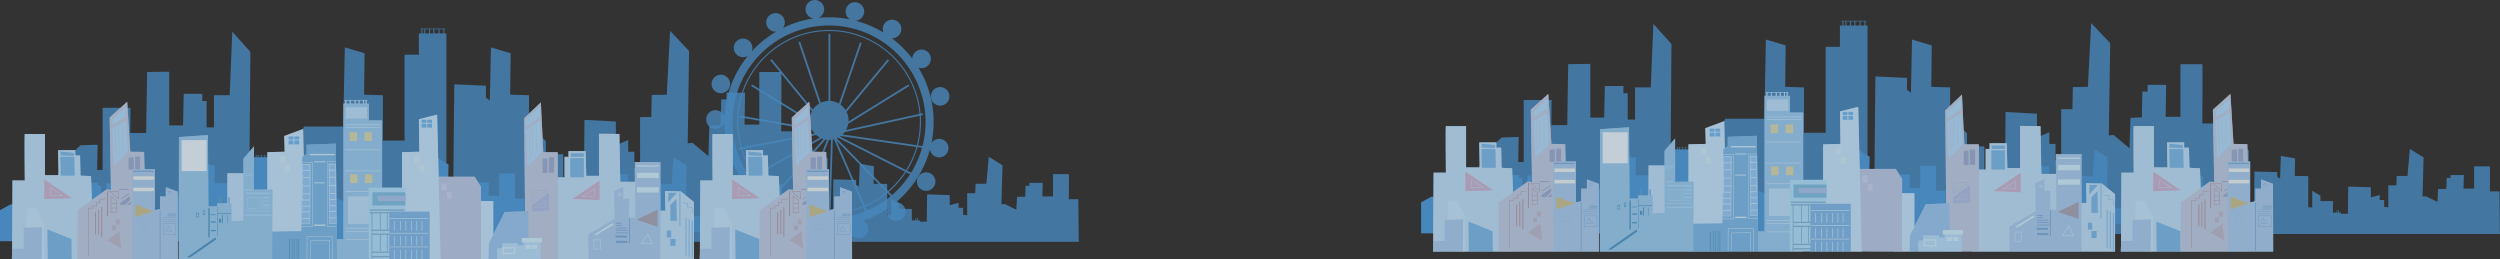 <svg xmlns="http://www.w3.org/2000/svg" viewBox="0 0 1917.518 198.98"><rect x="0" y="0" width="1917.518" height="198.98" fill="#333333" stroke="none"/><defs><style>.cls-1,.cls-3{opacity:0.8;}.cls-2,.cls-3{fill:#4d9cde;}.cls-4{fill:#c3e5ff;}.cls-5{opacity:0.6;}.cls-6{fill:#b6dbf8;}.cls-7{fill:#c995b7;}.cls-8{fill:#96bde9;}.cls-9{fill:#b8bbd6;}.cls-10{fill:#a1d6ff;}.cls-11{fill:#9ea5d8;}.cls-12{fill:#8288b8;}.cls-13{fill:#b1b5dc;}.cls-14{fill:#c9c6e5;}.cls-15{fill:#7cb9ea;}.cls-16{fill:#b2dafb;}.cls-17{fill:#dfcf7d;}.cls-18{fill:#3d9ae6;}.cls-19{fill:#d5ecfa;}.cls-20{fill:#a0dcff;}.cls-21{fill:#51a5d6;}.cls-22{fill:#97ade6;}.cls-23{fill:#5996c6;}.cls-24{fill:#549bdd;}.cls-25{fill:#aad7fa;}.cls-26{fill:#7eb3eb;}.cls-27{fill:#d6f3ff;}.cls-28{fill:#917d90;}.cls-29{fill:#5086c5;}.cls-30{fill:#71b5f4;}.cls-31{fill:#1275b5;}.cls-32{fill:#b6d7fa;}.cls-33{fill:#7cbaeb;}.cls-34{fill:#fff;}.cls-35{fill:#0066a7;}.cls-36{fill:#98d4fa;}.cls-37{fill:#a36464;}.cls-38{fill:#b2a0b2;}.cls-39{fill:#558bcb;}.cls-40{fill:#fffbee;}.cls-41{fill:#83abdb;}.cls-42{fill:#cbab55;}.cls-43{fill:#aedafe;}.cls-44{fill:#d3f1fe;}.cls-45{fill:#d5f2fe;}</style></defs><title>資產 9</title><g id="圖層_2" data-name="圖層 2"><g id="圖層_1-2" data-name="圖層 1"><g class="cls-1"><g class="cls-1"><circle class="cls-2" cx="721.111" cy="73.906" r="7.125"/><circle class="cls-2" cx="552.903" cy="64.405" r="7.125"/><circle class="cls-2" cx="710.374" cy="139.291" r="7.125" transform="translate(412.508 799.071) rotate(-76.797)"/><path class="cls-2" d="M721.991,106.683a7.126,7.126,0,0,0-7.506,2.91A80.478,80.478,0,0,0,704.449,51.831,7.126,7.126,0,1,0,699.74,44.94,80.69,80.69,0,0,0,684.045,29.334c.061.002.122.005.183.005a7.12,7.12,0,1,0-6.558-4.336A79.767,79.767,0,0,0,656.323,15.9a7.12,7.12,0,1,0-4.292-1.006,80.591,80.591,0,0,0-16.156-1.628q-4.081,0-8.061.402a7.126,7.126,0,1,0-3.946.493,79.648,79.648,0,0,0-23.361,7.308,7.125,7.125,0,1,0-5.693,2.84c.153,0,.304-.006.454-.016a80.588,80.588,0,0,0-18.765,15.242,7.13,7.13,0,1,0-2.812,3.269,79.858,79.858,0,0,0-17.965,47.227,7.129,7.129,0,1,0-.079,3.487,80.231,80.231,0,0,0,3.319,22.865,7.125,7.125,0,1,0,3.537,9.599,80.204,80.204,0,0,0,10.435,17.266,7.131,7.131,0,1,0,7.037,7.785,80.518,80.518,0,0,0,15.859,11.995,7.126,7.126,0,1,0,8.305,4.166,79.643,79.643,0,0,0,18.956,5.509,7.125,7.125,0,1,0,9.127.931c1.211.054,2.428.086,3.652.086a80.532,80.532,0,0,0,16.85-1.778,7.125,7.125,0,1,0,9.315-2.59q2.096-.723,4.137-1.558l.127.291,1.281-.558-.118-.27a80.048,80.048,0,0,0,13.252-7.23c-.075.219-.14.444-.194.674a7.131,7.131,0,1,0,7.357-5.484l.847-.822-.287-.295a80.24,80.24,0,0,0,24.859-39.538,7.125,7.125,0,1,0,8.69-7.879ZM561.859,93.494a74.016,74.016,0,1,1,145.701,18.501l-3.472-.501a70.93,70.93,0,0,0,2.31-17.999q0-2.474-.171-4.92l1.708-.374-.299-1.365-1.521.333a70.524,70.524,0,0,0-140.764,6.326,70.829,70.829,0,0,0,2.745,19.583l-1.886.355.258,1.373,2.028-.381a70.181,70.181,0,0,0,17.51,28.938,71.578,71.578,0,0,0,7.289,6.361l-2.325,2.609A73.892,73.892,0,0,1,561.859,93.494Zm143.701,0a69.546,69.546,0,0,1-2.328,17.876l-57.008-8.228a15.025,15.025,0,0,0,1.572-1.759L705.396,88.756C705.501,90.322,705.56,91.901,705.56,93.494Zm-56.664,6.218a14.841,14.841,0,0,0,1.716-4.789l46.826-28.939-.734-1.188L650.816,93.154c.014-.267.022-.536.022-.807A14.885,14.885,0,0,0,649.335,85.81l32.619-39.475-1.077-.89-32.268,39.05a15.023,15.023,0,0,0-3.94-4.243l16.253-47.271-1.321-.454-16.137,46.935a14.856,14.856,0,0,0-6.597-2.028V25.986H635.47V77.409a14.874,14.874,0,0,0-5.891,1.386L613.731,31.918,612.408,32.365l15.918,47.089a15.023,15.023,0,0,0-4.847,4.556L591.876,45.337l-1.082.884L622.714,85.281a14.866,14.866,0,0,0-1.757,6.405L576.81,64.747l-.728,1.193,44.894,27.396a14.867,14.867,0,0,0,1.127,4.802l-54.679-9.589-.241,1.376,55.686,9.766a14.997,14.997,0,0,0,1.966,2.721l-55.888,10.506A69.686,69.686,0,1,1,705.286,87.35Zm-13.007,7.584c.499,0,.992-.026,1.478-.073l-1.731,55.954a69.445,69.445,0,0,1-20.26-3.075l20.402-52.808C635.815,107.293,635.852,107.296,635.889,107.296Zm-9.832-3.694a14.969,14.969,0,0,0,2.75,1.911l-48.945,27.828.69,1.214,49.81-28.32q.629.25,1.284.445L593.881,149.066a69.944,69.944,0,0,1-24.53-34.804Zm7.133,3.446c.37.067.743.125,1.121.164l-20.267,52.46a69.533,69.533,0,0,1-19.036-9.771Zm-19.461,53.439-1.253,3.244a73.787,73.787,0,0,1-20.383-10.559l2.327-2.612A69.772,69.772,0,0,0,613.729,160.487Zm1.335.422a70.734,70.734,0,0,0,20.546,3.105l-.108,3.491a73.969,73.969,0,0,1-21.695-3.342Zm23.707-53.894c.284-.056.566-.117.844-.188L661.957,158.11a69.271,69.271,0,0,1-24.923,5.054Zm2.783.766,38.436,39.614a69.791,69.791,0,0,1-16.743,10.178Zm.28-1.718c.324-.141.642-.294.954-.456l51.364,26.048a70.243,70.243,0,0,1-13.089,14.84Zm2.38-1.3q.299-.201.588-.416l58.057,8.379a69.354,69.354,0,0,1-7.947,17.746Zm59.504,8.088,3.474.501a73.61,73.61,0,0,1-8.378,19.1l-3.111-1.578A69.654,69.654,0,0,0,703.718,112.852Zm-66.818,54.645.108-3.494a70.372,70.372,0,0,0,25.299-5.091l1.388,3.186A73.756,73.756,0,0,1,636.9,167.497Zm26.697-9.121a70.065,70.065,0,0,0,17.006-10.349l2.436,2.511a74.007,74.007,0,0,1-18.054,11.024Zm23.971-3.171c-.147-.002-.292.001-.438.007.082-.068.162-.138.244-.206Zm-3.459-5.572-2.434-2.509q2.094-1.794,4.068-3.763a71.185,71.185,0,0,0,9.201-11.305l3.122,1.583A74.405,74.405,0,0,1,684.109,149.634Z"/></g><path class="cls-3" d="M50.774,121.745V177.969h118.99l.001-.169.201.002v.168h65.316v-.041l26.284-.148-.004.189h42.705V177.754h6.023v.215h38.325v-.004h2.555l.182.004 0-.004h2.281l.182.001v-.001h18.433v.001l.182-.001h1.186l-0.0.004h236.156l-.001-.213.183-.002-.207-4.972-.341-72.067h-10.22s.365-45.494,0-45.494H582.399v40.344h-11.315l.365-24.464H557.214v5.15h-4.015l-.365,19.743-8.76.429-.731,23.328-12.227-10.238-3.65.429,1.095-70.816L513.961,23.676l-2.555,48.927-11.498.215-.353,16.953h-8.589V129.685l-4.38-.858V116.38h-4.745V107.367l-9.451,4.116-.039-18.279-24.09-1.288-.365,49.357h-7.3v-2.146h-2.19V134.406h-.73v4.721h-1.095v-3.863h-.73v3.863h-3.833V118.312H418.696v-10.086l-8.76-8.584V129.685l-4.198-.058V73.032l-14.418-.429.365-31.76-15.148-4.506-.843,40.869-2.99-2.461V65.732L348.433,64.659l-.904,93.567h-5.118V25.607H340.768v-3.219h.73V21.959H322.518v.429h.73v3.219H321.24V41.916h-10.95v65.88H293.683V73.032l-14.418-.429.365-31.76-15.148-4.506-1.252,60.73H233.275l-5.293,9.871V120.887h-10.22v32.737l-9.49-22.008-16.964-.739.722-91.107L178.16,24.32l-2.008,48.713H164.107V97.711h-5.658V77.539h-3.285V71.959H140.93l-.547,24.249h-10.585v-41.202l-16.973.215-.73,46.781H99.921l.129-19.313H78.697v47.64H74.499l.365-19.313-13.14.429ZM325.438,22.388v3.219h-1.46v-3.219Zm3.65,0v3.219h-2.92v-3.219Zm3.285,0v3.219h-2.555v-3.219Zm4.015,0v3.219h-3.285v-3.219Zm3.65,3.219h-2.92v-3.219h2.92Z"/><path class="cls-2" d="M0,161.217v23.77H85.685l.001-.072.145.001v.071h47.034v-.017l18.927-.063-.003.08h30.752v-.091h4.337v.091h27.598v-.002h1.84l.131.002 0-.002h1.643l.131.001v-.001H231.493v0l.131-0h.854l-0.0.002h170.055l-.001-.09.132-.001-.149-2.102-.245-30.468h-7.359s.263-19.233,0-19.233H382.821v17.056h-8.148l.263-10.343H364.685V141.983h-2.891l-.263,8.347-6.308.181-.526,9.862-8.804-4.328-2.628.181.789-29.939L333.539,119.756l-1.84,20.685-8.279.091-.254,7.167h-6.185V164.573l-3.154-.363v-5.262h-3.417V155.138l-6.805,1.74-.028-7.728-17.347-.544-.263,20.866H280.709v-.907h-1.577v-1.996h-.526v1.996h-.789v-1.633h-.526v1.633h-2.76v-8.8H264.939v-4.264l-6.308-3.629V164.573l-3.023-.025V140.622l-10.382-.181.263-13.427-10.908-1.905-.607,17.278-2.153-1.04v-3.81l-17.479-.454-.651,39.557h-3.686V120.572h-1.183v-1.361h.526v-.181H195.681v.181h.526v1.361h-1.446v6.895h-7.885v27.852h-11.959V140.622l-10.382-.181.263-13.427-10.908-1.905-.902,25.675H131.418l-3.811,4.173v5.897h-7.359v13.84l-6.834-9.304-12.216-.312.52-38.517-9.988-6.532-1.446,20.594H81.611v10.433h-4.074v-8.528H75.171v-2.359H64.921l-.394,10.252H56.904v-17.419l-12.222.091-.526,19.778H35.39l.093-8.165H20.107v20.141H17.084l.263-8.165-9.462.181Zm197.784-42.005v1.361h-1.051v-1.361Zm2.628,0v1.361h-2.103v-1.361Zm2.366,0v1.361H200.938v-1.361Zm2.891,0v1.361h-2.366v-1.361Zm2.628,1.361h-2.103v-1.361h2.103Z"/><path class="cls-3" d="M424.853,161.695v23.77h85.685l.001-.072.145.001v.071H557.717v-.017l18.927-.063-.003.08H607.393v-.091h4.337v.091H639.328v-.002h1.84l.131.002 0-.002h1.643l.131.001v-.001h13.273v0l.131-0h.854l-0.0.002h170.055l-.001-.09.132-.001-.149-2.102-.245-30.468h-7.359s.263-19.233,0-19.233H807.674v17.056h-8.148l.263-10.343H789.538v2.177h-2.891l-.263,8.347-6.308.181-.526,9.862-8.804-4.328-2.628.181.789-29.939-10.513-6.532-1.84,20.685-8.279.091-.254,7.167h-6.185V165.052l-3.154-.363v-5.262h-3.417v-3.81l-6.805,1.74-.028-7.728-17.347-.544-.263,20.866H705.562v-.907h-1.577v-1.996h-.526v1.996h-.789v-1.633h-.526v1.633h-2.76v-8.8h-9.594v-4.264l-6.308-3.629V165.052l-3.023-.025V141.101l-10.382-.181.263-13.427-10.908-1.905-.607,17.278-2.153-1.04v-3.81l-17.479-.454-.651,39.557h-3.686V121.051h-1.183V119.69h.526v-.181H620.535V119.69h.526v1.361h-1.446v6.895h-7.885v27.852h-11.959V141.101l-10.382-.181.263-13.427-10.908-1.905-.902,25.675H556.271l-3.811,4.173v5.897h-7.359v13.84l-6.834-9.304-12.216-.312.52-38.517-9.988-6.532-1.446,20.594H506.464v10.433H502.39v-8.528h-2.366v-2.359H489.774l-.394,10.252h-7.622v-17.419l-12.222.091-.526,19.778h-8.766l.093-8.165H444.96v20.141h-3.023l.263-8.165-9.462.181ZM622.638,119.69v1.361h-1.051V119.69Zm2.628,0v1.361h-2.103V119.69Zm2.366,0v1.361h-1.84V119.69Zm2.891,0v1.361h-2.366V119.69Zm2.628,1.361h-2.103V119.69H633.151Z"/><path class="cls-4" d="M510.058,146.494l.336,15.14h-3.869V124.288H486.843l.119,15.14H475.74l-.673-36.673-15.645-.168V134.886h-9.757l-.505-19.01H436.038v4.374h-3.028v15.813h-5.215v-19.346h-11.103L414.842,78.53,402.057,90.643l.665,71.421-15.637.579-8.748,17.252V154.232h-9.421V143.297l-4.879-7.738H336.425L335.271,87.951l-13.963,3.533.336,24.897-13.29.336v27.253H293.047V92.325H282.953V79.54h-1.85V77.016h.673v-.336H264.28v.336h.673v2.523h-1.514v103.963H258.385l-.834-73.35-22.374.841v7.065l-2.251,1.575-.455-20.691-14.467,5.383.351,12.053-13.29.336v28.605l-10.262.171V112.213l-8.075,9.509v11.173H174.447V155.953h-3.533V151.674h-.673V155.953h-1.009v-5.23h-.673v5.23h-2.019v2.377h-6.729l-.336-54.675-22.206,1.426L137.101,198.98h97.571l-0-.003h.757l.168.001v-.001h16.991v.001l.168-.001h2.103l0.0.003.168-.003h2.692V198.98h35.327v-.168h5.551V198.98h39.365l-.004-.148,24.228.116v.032h52.468v-.079l7.924-.054.001.133H532.264V154.905L522.17,146.83ZM280.43,77.016v2.523h-1.346V77.016Zm-2.019,0v2.523h-2.692V77.016Zm-3.365,0v2.523H272.691V77.016Zm-3.028,0v2.523h-3.028V77.016Zm-6.393,0h2.692v2.523h-2.692Z"/><path class="cls-4" d="M127.176,143.634v7.065h-4.374v9.757l-4.037.673v-31.29h-7.918l-.325-13.29-10.598-.168L97.568,78.026,84.11,90.138l1.009,55.514L81.755,145.316l-11.27,8.026-.674-18.288-8.075-.336L61.4,119.241h-3.701v-4.037H44.577l.336,19.178h-10.43V102.755H19.007c-.336,0,0,35.664,0,35.664H9.586l-.314,56.495-.191,3.898.169.001-.001.167H136.428l-.168-51.982Z"/><path class="cls-4" d="M653.386,146.998l-9.084-3.365v7.065h-4.374v9.757l-4.037.673v-31.29h-1.861l-.325-13.29-10.598-.168-2.355-38.355L607.292,90.138l1.009,55.514-3.365-.336-7.008,4.991-.562-15.252-8.075-.336-.336-15.477h-3.701v-4.037H572.133l.336,19.178h-10.43V102.755H546.563c-.336,0,0,35.664,0,35.664h-9.421l-.314,56.495-.191,3.898.169.001-.001.167H653.554Z"/><g class="cls-5"><path class="cls-6" d="M9.25,198.98H72.166l-2.355-63.926-8.075-.336L61.4,119.241h-3.701v-4.037H44.577l.336,19.178h-10.43V102.755H19.007c-.336,0,0,35.664,0,35.664H9.586Z"/><polygon class="cls-2" points="46.596 134.718 57.362 134.718 57.026 120.25 46.259 120.25 46.596 134.718"/><polygon class="cls-2" points="46.596 119.241 56.689 119.577 56.689 117.222 46.259 116.213 46.596 119.241"/><polygon class="cls-7" points="38.841 144.268 38.531 149.858 47.537 149.858 38.841 144.268"/><path class="cls-7" d="M33.979,137.578v15.14l21.196-.673Zm4.559,6.095,10.145,6.522H38.175Z"/><polygon class="cls-2" points="36.615 198.98 55.007 198.98 54.839 183.335 36.334 175.933 36.615 198.98"/><polygon class="cls-4" points="20.521 159.783 20.521 198.475 33.699 198.98 33.643 171.896 27.586 160.12 20.521 159.783"/><polygon class="cls-8" points="9.474 190.793 18.166 190.737 18.166 174.587 32.297 174.251 32.016 198.98 9.082 198.812 9.474 190.793"/><polygon class="cls-6" points="449.665 134.886 459.422 134.886 459.422 102.587 475.067 102.755 475.74 139.428 494.245 139.428 498.618 161.634 510.394 161.634 510.058 146.494 522.17 146.83 532.264 154.905 532.264 198.98 422.58 198.98 422.244 136.064 433.01 136.064 433.01 120.25 436.038 120.25 436.038 115.876 449.16 115.876 449.665 134.886"/><polygon class="cls-2" points="532.264 162.811 530.75 162.811 530.75 159.447 527.385 159.447 527.385 156.069 523.502 155.745 523.53 155.41 527.722 155.759 527.722 159.11 531.086 159.11 531.086 162.475 532.264 162.475 532.264 162.811"/><polygon class="cls-2" points="512.413 155.241 519.142 147.839 512.749 147.839 512.413 155.241"/><polygon class="cls-2" points="514.095 169.372 519.142 169.372 518.806 152.55 514.095 157.26 514.095 169.372"/><polygon class="cls-7" points="439.067 152.55 459.927 153.559 459.927 138.419 439.067 152.55"/><path class="cls-6" d="M445.842,151.058l10.57-6.561-.364,6.196Zm10.196-5.933-8.944,5.551,8.635-.309Z"/><rect class="cls-2" x="437.721" y="117.559" width="10.094" height="2.692"/><rect class="cls-2" x="437.384" y="121.26" width="10.43" height="14.804"/><rect class="cls-2" x="511.404" y="176.774" width="3.365" height="5.383"/><rect class="cls-2" x="514.095" y="183.167" width="4.037" height="5.383"/><rect class="cls-2" x="521.161" y="147.503" width="0.673" height="25.907"/><rect class="cls-2" x="530.581" y="169.372" width="0.673" height="28.935"/><rect class="cls-2" x="528.226" y="168.026" width="0.673" height="28.935"/><rect class="cls-2" x="525.871" y="167.017" width="0.673" height="28.935"/><polygon class="cls-9" points="427.795 198.812 427.795 116.718 416.693 116.718 414.842 78.53 402.057 90.643 403.066 198.98 427.795 198.812"/><polygon class="cls-10" points="403.739 97.035 414.169 89.633 414.169 81.895 403.403 91.988 403.739 97.035"/><polygon class="cls-10" points="403.403 99.727 404.412 127.652 415.515 116.886 414.169 92.661 403.403 99.727"/><path class="cls-11" d="M407.932,154.555l.356-8.907,12.47.356Zm.679-8.561-.317,7.915,11.398-7.599Z"/><polygon class="cls-11" points="408.113 157.26 408.113 162.307 421.235 161.297 420.898 147.839 408.113 157.26"/><polygon class="cls-9" points="405.421 99.727 406.094 99.727 407.104 121.596 406.431 122.269 405.421 99.727"/><polygon class="cls-9" points="407.777 98.381 408.449 98.381 409.122 119.241 408.449 119.577 407.777 98.381"/><path class="cls-9" d="M411.141,97.372s.336-.336.336,0,.336,18.841.336,18.841h-.673Z"/><path class="cls-9" d="M409.205,159.47l8.796-5.864.733,5.497ZM417.739,154.185l-7.354,4.903,7.967-.307Z"/><rect class="cls-12" x="416.188" y="121.596" width="3.701" height="11.103"/><rect class="cls-12" x="420.898" y="120.587" width="4.037" height="11.776"/><rect class="cls-4" x="362.187" y="154.232" width="16.15" height="44.748"/><polygon class="cls-13" points="368.916 198.98 368.916 143.297 364.038 135.559 335.44 135.559 333.757 139.596 333.757 198.812 368.916 198.98"/><rect class="cls-14" x="338.468" y="140.606" width="4.037" height="5.383"/><rect class="cls-14" x="342.673" y="147.166" width="3.701" height="5.047"/><polygon class="cls-15" points="257.719 198.644 257.383 183.503 263.439 183.503 263.439 79.54 282.953 79.54 282.953 92.325 293.047 92.325 293.047 198.98 257.719 198.98 257.719 198.644"/><rect class="cls-16" x="265.121" y="82.231" width="16.486" height="8.748"/><rect class="cls-16" x="265.121" y="95.353" width="26.58" height="0.673"/><rect class="cls-16" x="265.121" y="97.372" width="26.58" height="0.673"/><rect class="cls-16" x="264.785" y="114.531" width="26.58" height="0.673"/><rect class="cls-16" x="264.785" y="130.68" width="26.58" height="0.673"/><rect class="cls-16" x="265.121" y="146.494" width="26.58" height="0.673"/><rect class="cls-16" x="265.121" y="174.755" width="26.58" height="0.673"/><rect class="cls-16" x="265.121" y="177.111" width="26.58" height="0.673"/><rect class="cls-16" x="265.121" y="183.503" width="26.58" height="0.673"/><polygon class="cls-16" points="264.28 76.68 264.28 77.016 264.953 77.016 264.953 79.708 265.626 79.708 265.626 77.016 268.317 77.016 268.317 79.708 268.99 79.708 268.99 77.016 272.018 77.016 272.018 79.708 272.691 79.708 272.691 77.016 275.046 77.016 275.046 79.708 275.719 79.708 275.719 77.016 278.411 77.016 278.411 79.708 279.084 79.708 279.084 77.016 280.43 77.016 280.43 79.708 281.103 79.708 281.103 77.016 281.775 77.016 281.775 76.68 264.28 76.68"/><rect class="cls-17" x="268.486" y="133.708" width="5.72" height="6.729"/><rect class="cls-17" x="279.925" y="133.708" width="5.72" height="6.729"/><rect class="cls-17" x="268.149" y="101.409" width="5.72" height="6.729"/><rect class="cls-17" x="279.589" y="101.409" width="5.72" height="6.729"/><rect class="cls-16" x="266.803" y="150.531" width="23.552" height="21.196"/><polygon class="cls-4" points="335.271 87.951 337.963 198.98 308.355 198.98 308.355 116.718 321.645 116.381 321.309 91.484 335.271 87.951"/><rect class="cls-18" x="323.327" y="91.82" width="3.701" height="2.355"/><rect class="cls-18" x="327.701" y="91.82" width="3.701" height="2.355"/><rect class="cls-18" x="323.327" y="94.848" width="3.701" height="3.028"/><rect class="cls-18" x="327.701" y="94.848" width="3.701" height="3.028"/><rect class="cls-19" x="321.645" y="126.138" width="4.037" height="5.383"/><rect class="cls-19" x="317.944" y="119.409" width="4.037" height="5.383"/><polygon class="cls-4" points="232.471 98.945 234.672 198.98 205.065 198.98 205.065 116.718 218.354 116.381 218.004 104.328 232.471 98.945"/><rect class="cls-18" x="221.368" y="104.664" width="3.701" height="2.355"/><rect class="cls-18" x="225.742" y="104.664" width="3.701" height="2.355"/><rect class="cls-18" x="221.368" y="107.692" width="3.701" height="3.028"/><rect class="cls-18" x="225.742" y="107.692" width="3.701" height="3.028"/><rect class="cls-19" x="218.354" y="126.138" width="4.037" height="5.383"/><rect class="cls-19" x="214.653" y="119.409" width="4.037" height="5.383"/><rect class="cls-20" x="282.785" y="143.97" width="28.262" height="54.842"/><rect class="cls-21" x="285.645" y="147.503" width="25.234" height="10.094"/><rect class="cls-22" x="289.682" y="150.195" width="21.196" height="4.037"/><rect class="cls-23" x="283.626" y="160.625" width="26.58" height="1.009"/><path class="cls-23" d="M310.542,177.111v-1.009h-1.682v-12.449h1.346v-1.009H283.626v1.009h1.346V198.98h.673v-1.682h24.561v-1.009h-24.561v-2.355h24.897v-1.009H285.645V180.139h5.72v12.449h.673V180.139h4.71v12.449h.673V180.139h5.047v12.449h.673V180.139h5.047v12.449h.673V180.139h1.682v-1.009H285.645v-2.019Zm-2.355-13.458v12.449h-5.047v-12.449Zm-5.72,0v12.449h-5.047v-12.449Zm-5.72,0v12.449h-4.71v-12.449Zm-5.383,0v12.449h-5.72v-12.449Z"/><rect class="cls-24" x="298.598" y="162.307" width="30.954" height="36.673"/><rect class="cls-25" x="299.103" y="167.185" width="29.271" height="0.673"/><rect class="cls-25" x="302.131" y="169.54" width="0.673" height="7.402"/><rect class="cls-25" x="306.841" y="169.54" width="0.673" height="7.402"/><rect class="cls-25" x="310.879" y="169.54" width="0.673" height="7.402"/><rect class="cls-25" x="315.252" y="169.54" width="0.673" height="7.402"/><rect class="cls-25" x="319.29" y="169.54" width="0.673" height="7.402"/><rect class="cls-25" x="323.327" y="169.54" width="0.673" height="7.402"/><rect class="cls-25" x="299.103" y="178.625" width="29.271" height="0.673"/><rect class="cls-25" x="302.131" y="180.98" width="0.673" height="7.402"/><rect class="cls-25" x="306.841" y="180.98" width="0.673" height="7.402"/><rect class="cls-25" x="310.879" y="180.98" width="0.673" height="7.402"/><rect class="cls-25" x="315.252" y="180.98" width="0.673" height="7.402"/><rect class="cls-25" x="319.29" y="180.98" width="0.673" height="7.402"/><rect class="cls-25" x="323.327" y="180.98" width="0.673" height="7.402"/><rect class="cls-25" x="299.103" y="189.055" width="29.271" height="0.673"/><rect class="cls-25" x="302.131" y="191.41" width="0.673" height="7.402"/><rect class="cls-25" x="306.841" y="191.41" width="0.673" height="7.402"/><rect class="cls-25" x="310.879" y="191.41" width="0.673" height="7.402"/><rect class="cls-25" x="315.252" y="191.41" width="0.673" height="7.402"/><rect class="cls-25" x="319.29" y="191.41" width="0.673" height="7.402"/><rect class="cls-25" x="323.327" y="191.41" width="0.673" height="7.402"/><polygon class="cls-26" points="374.636 198.98 405.59 198.98 405.253 161.97 387.085 162.643 374.973 186.531 374.636 198.98"/><polygon class="cls-8" points="451.347 198.98 506.525 198.98 506.525 124.288 486.843 124.288 487.179 167.185 482.469 166.176 482.805 152.381 478.095 152.381 478.095 143.297 471.029 146.325 471.366 167.858 451.179 179.634 451.347 198.98"/><path class="cls-27" d="M500.562,187.215l-8.982-.359,5.389-7.905Zm-8.363-.671,7.84.314-3.136-7.213Z"/><polygon class="cls-28" points="488.188 168.531 504.338 173.914 504.338 160.793 488.188 168.531"/><rect class="cls-27" x="488.188" y="126.811" width="17.159" height="1.009"/><rect class="cls-27" x="488.525" y="132.531" width="16.823" height="4.037"/><rect class="cls-27" x="488.525" y="143.634" width="16.823" height="4.037"/><rect class="cls-29" x="482.469" y="167.522" width="0.673" height="19.178"/><rect class="cls-29" x="472.375" y="170.886" width="4.374" height="0.673"/><rect class="cls-29" x="472.375" y="172.569" width="4.71" height="0.673"/><rect class="cls-29" x="472.375" y="174.587" width="8.411" height="0.673"/><rect class="cls-29" x="472.375" y="176.27" width="9.421" height="0.673"/><rect class="cls-29" x="472.375" y="178.288" width="9.421" height="0.673"/><path class="cls-27" d="M475.403,150.195a1.178,1.178,0,1,1,1.178-1.178A1.179,1.179,0,0,1,475.403,150.195Zm0-2.019a.841.841,0,1,0,.841.841A.842.842,0,0,0,475.403,148.176Z"/><path class="cls-27" d="M456.898,180.643c.336-.336,13.795-8.411,13.795-8.411l-1.009-1.009L456.226,179.634Z"/><path class="cls-27" d="M460.768,191.242h-5.383v-7.402h5.383Zm-5.047-.336h4.71v-6.729H455.721Z"/><rect class="cls-29" x="472.039" y="180.643" width="8.748" height="1.682"/><rect class="cls-29" x="472.375" y="184.681" width="8.748" height="1.682"/><polygon class="cls-2" points="206.747 198.977 258.56 198.977 257.551 110.154 235.177 110.995 235.177 118.06 231.812 120.415 231.14 177.276 207.251 177.612 206.747 198.977"/><rect class="cls-27" x="237.532" y="118.06" width="19.178" height="1.009"/><rect class="cls-27" x="240.897" y="123.78" width="8.748" height="0.673"/><rect class="cls-27" x="240.897" y="139.929" width="8.075" height="0.673"/><rect class="cls-27" x="240.897" y="172.229" width="8.748" height="1.009"/><polygon class="cls-27" points="239.719 174.079 231.14 174.079 231.14 173.743 239.383 173.743 239.383 124.62 231.79 124.558 231.793 124.221 239.719 124.286 239.719 174.079"/><polygon class="cls-4" points="231.756 125.911 238.205 125.799 237.869 171.892 231.14 171.948 231.756 125.911"/><rect class="cls-30" x="232.149" y="126.471" width="5.383" height="4.037"/><rect class="cls-30" x="232.149" y="131.182" width="5.383" height="4.71"/><rect class="cls-30" x="232.149" y="136.565" width="5.383" height="5.72"/><rect class="cls-30" x="232.149" y="142.958" width="5.383" height="5.383"/><rect class="cls-30" x="232.149" y="149.014" width="5.383" height="4.037"/><rect class="cls-30" x="231.812" y="153.724" width="5.72" height="4.037"/><rect class="cls-30" x="231.812" y="158.434" width="5.72" height="3.701"/><rect class="cls-30" x="231.476" y="162.808" width="6.056" height="4.374"/><rect class="cls-30" x="231.476" y="167.855" width="6.056" height="3.701"/><polygon class="cls-27" points="250.822 173.743 258.224 173.743 258.224 173.406 251.112 173.406 251.112 124.283 257.663 124.221 257.66 123.885 250.822 123.949 250.822 173.743"/><polygon class="cls-4" points="257.692 125.574 252.128 125.462 252.418 171.556 258.224 171.612 257.692 125.574"/><rect class="cls-30" x="252.709" y="126.135" width="4.644" height="4.037" transform="translate(510.062 256.307) rotate(-180)"/><rect class="cls-30" x="252.709" y="130.845" width="4.644" height="4.71" transform="translate(510.062 266.401) rotate(-180)"/><rect class="cls-30" x="252.709" y="136.228" width="4.644" height="5.72" transform="translate(510.062 278.177) rotate(-180)"/><rect class="cls-30" x="252.709" y="142.621" width="4.644" height="5.383" transform="translate(510.062 290.625) rotate(-180)"/><rect class="cls-30" x="252.709" y="148.677" width="4.644" height="4.037" transform="translate(510.062 301.392) rotate(-180)"/><rect class="cls-30" x="252.709" y="153.387" width="4.935" height="4.037" transform="translate(510.352 310.812) rotate(-180)"/><rect class="cls-30" x="252.709" y="158.098" width="4.935" height="3.701" transform="translate(510.352 319.897) rotate(-180)"/><rect class="cls-30" x="252.709" y="162.472" width="5.225" height="4.374" transform="translate(510.642 329.317) rotate(-180)"/><rect class="cls-30" x="252.709" y="167.518" width="5.225" height="3.701" transform="translate(510.642 338.738) rotate(-180)"/><polygon class="cls-27" points="254.859 198.98 254.526 181.481 235.681 181.481 235.598 198.977 235.261 198.976 235.346 181.145 254.856 181.145 255.196 198.973 254.859 198.98"/><polygon class="cls-27" points="252.588 198.978 252.505 184.513 238.369 184.842 238.037 198.476 237.7 198.468 238.041 184.513 252.84 184.169 252.925 198.976 252.588 198.978"/><rect class="cls-31" x="221.719" y="183.332" width="0.673" height="15.14"/><rect class="cls-31" x="223.738" y="183.332" width="0.673" height="15.14"/><rect class="cls-31" x="225.42" y="183.332" width="0.673" height="15.14"/><rect class="cls-31" x="227.439" y="183.332" width="0.673" height="15.14"/><rect class="cls-31" x="228.784" y="183.332" width="0.673" height="15.14"/><rect class="cls-32" x="174.447" y="132.894" width="12.785" height="39.461"/><polygon class="cls-33" points="137.101 198.98 208.766 198.98 209.102 145.256 194.803 145.493 194.803 112.213 186.728 121.722 186.728 169.265 177.644 169.741 177.644 155.953 166.541 155.953 166.541 158.33 159.812 158.33 159.475 103.655 137.27 105.081 137.101 198.98"/><rect class="cls-34" x="139.288" y="107.458" width="19.178" height="23.772"/><path class="cls-35" d="M152.578,166.65h-2.019v-3.328h2.019Zm-1.682-.475h1.346v-2.377h-1.346Z"/><path class="cls-35" d="M157.288,164.749h-1.682v-3.328h1.682Zm-1.346-.475H156.952v-2.377h-1.009Z"/><rect class="cls-35" x="175.289" y="151.199" width="0.673" height="4.754"/><rect class="cls-35" x="170.242" y="151.674" width="0.673" height="4.279"/><rect class="cls-35" x="168.56" y="150.723" width="0.673" height="5.23"/><rect class="cls-36" x="187.737" y="133.132" width="6.056" height="0.475"/><rect class="cls-36" x="187.737" y="134.558" width="6.393" height="0.475"/><rect class="cls-36" x="187.737" y="145.018" width="6.056" height="0.951"/><rect class="cls-36" x="188.747" y="147.871" width="18.841" height="0.951"/><path class="cls-36" d="M200.354,159.994h-10.43v-8.558h10.43Zm-10.094-.475h9.757v-7.607h-9.757Z"/><rect class="cls-36" x="201.532" y="151.199" width="5.383" height="0.951"/><rect class="cls-36" x="201.532" y="154.051" width="5.383" height="0.475"/><rect class="cls-36" x="201.532" y="156.904" width="5.383" height="0.951"/><rect class="cls-36" x="201.532" y="159.281" width="5.383" height="0.475"/><rect class="cls-36" x="188.074" y="161.658" width="19.514" height="0.475"/><rect class="cls-36" x="188.074" y="164.511" width="20.187" height="0.951"/><rect class="cls-35" x="161.494" y="164.511" width="4.037" height="0.475"/><rect class="cls-35" x="166.541" y="163.56" width="10.766" height="0.475"/><rect class="cls-35" x="166.541" y="158.806" width="0.336" height="22.346"/><rect class="cls-35" x="170.242" y="164.986" width="0.673" height="6.181"/><rect class="cls-35" x="174.279" y="164.986" width="0.336" height="6.181"/><rect class="cls-35" x="167.887" y="167.839" width="1.682" height="2.853"/><rect class="cls-35" x="159.812" y="159.756" width="1.009" height="22.346"/><path class="cls-35" d="M146.017,197.316c.336,0,19.851-13.788,19.851-13.788l-.673-1.426-21.869,15.214Z"/><rect class="cls-35" x="161.831" y="169.741" width="3.701" height="0.951"/><rect class="cls-35" x="161.831" y="176.397" width="3.701" height="0.951"/><polygon class="cls-9" points="59.381 198.98 112.54 198.98 110.522 116.549 99.923 116.381 97.568 78.026 84.11 90.138 85.12 145.652 81.755 145.316 59.549 161.129 59.381 198.98"/><polygon class="cls-10" points="86.465 95.858 96.559 89.129 96.559 82.063 86.465 91.484 86.465 95.858"/><path class="cls-10" d="M96.559,92.493l-10.43,6.729,1.346,27.589,10.43-10.094Zm-7.738,28.598-.673-21.533.673-.336.673,21.533Zm2.355-2.355-.673-20.86s.673-.336.673,0,.673,20.524.673,20.524Zm3.365-3.701-.673.673V96.867h.673Z"/><path class="cls-37" d="M90.662,146.494H83.672l7.358,6.622Zm-6.113.336h5.795l.305,5.49Z"/><path class="cls-37" d="M84.951,159.447l-.006 0.0.006.168v3.715l4.368-.364.342-8.897.003-.082L84.951,150Zm4.172-.136-3.836.125v-3.069l3.946.077Zm-3.836,3.654v-3.193l3.823-.124-.116,3.008Zm4.034-8.826-.076,1.968-3.959-.077v-5.305Z"/><polygon class="cls-37" points="67.961 196.288 67.624 196.288 67.624 159.447 70.989 159.447 70.989 157.765 73.991 157.765 73.655 155.41 76.372 155.41 76.372 152.73 80.901 152.382 80.927 152.717 76.708 153.042 76.708 155.746 74.042 155.746 74.379 158.101 71.325 158.101 71.325 159.783 67.961 159.783 67.961 196.288"/><rect class="cls-38" x="88.821" y="168.195" width="3.028" height="4.037"/><rect class="cls-38" x="85.793" y="172.905" width="3.028" height="3.701"/><rect class="cls-12" x="98.578" y="120.755" width="4.037" height="9.421"/><rect class="cls-12" x="103.624" y="120.082" width="3.701" height="12.112"/><rect class="cls-37" x="82.092" y="146.325" width="0.673" height="19.514"/><rect class="cls-37" x="77.718" y="158.774" width="0.673" height="22.879"/><rect class="cls-37" x="75.363" y="160.793" width="0.673" height="18.841"/><rect class="cls-37" x="73.007" y="162.811" width="0.673" height="16.823"/><path class="cls-38" d="M82.092,184.344S92.858,190.737,92.858,190.4s-1.346-13.122-1.346-13.122Z"/><polyline class="cls-12" points="99.923 152.718 99.587 150.363 92.185 155.746 92.185 157.092 95.886 157.092 99.923 153.054"/><polygon class="cls-12" points="92.185 152.718 93.194 152.718 98.914 149.017 98.914 148.008 92.185 152.718"/><path class="cls-12" d="M91.176,145.989h.673v-.336h6.729v-.673s-7.402-.336-7.402,0Z"/><polygon class="cls-12" points="96.895 157.092 99.923 157.092 100.596 154.4 96.895 157.092"/><polygon class="cls-8" points="101.438 198.98 136.428 198.98 136.26 146.998 127.176 143.634 127.176 150.699 122.802 150.699 122.802 160.456 118.765 161.129 118.765 129.839 101.269 129.839 101.438 198.98"/><rect class="cls-39" x="101.942" y="130.849" width="15.813" height="1.009"/><rect class="cls-40" x="102.279" y="135.222" width="15.813" height="2.692"/><rect class="cls-40" x="102.279" y="143.97" width="15.813" height="2.692"/><rect class="cls-39" x="128.858" y="163.821" width="6.393" height="0.673"/><rect class="cls-39" x="128.522" y="165.167" width="6.729" height="0.673"/><rect class="cls-39" x="124.821" y="166.849" width="10.43" height="0.336"/><rect class="cls-39" x="123.812" y="168.195" width="11.439" height="0.336"/><rect class="cls-39" x="124.484" y="169.877" width="11.103" height="0.336"/><rect class="cls-39" x="122.466" y="161.466" width="0.673" height="37.01"/><path class="cls-39" d="M135.083,180.139H124.989V171.391h10.094Zm-9.757-.336h9.421v-8.075h-9.421Z"/><path class="cls-39" d="M130.036,148.849a1.188,1.188,0,1,1,1.346-1.178A1.272,1.272,0,0,1,130.036,148.849Zm0-2.019a.855.855,0,1,0,1.009.841A.938.938,0,0,0,130.036,146.83Z"/><path class="cls-41" d="M114.744,176.101h-7.691l2.93-5.86Zm-7.147-.336h6.44l-3.986-4.906Z"/><path class="cls-39" d="M131.88,177.447h-5.324l2.282-4.183Zm-4.757-.336h4.097l-2.341-3.219Z"/><polygon class="cls-42" points="103.624 166.512 117.755 162.139 103.624 156.755 103.624 166.512"/><path class="cls-6" d="M536.806,198.98h62.916L597.367,135.054l-8.075-.336-.336-15.477h-3.701v-4.037H572.133l.336,19.178h-10.43V102.755H546.563c-.336,0,0,35.664,0,35.664h-9.421Z"/><polygon class="cls-2" points="574.152 134.718 584.918 134.718 584.582 120.25 573.815 120.25 574.152 134.718"/><polygon class="cls-2" points="574.152 119.241 584.245 119.577 584.245 117.222 573.815 116.213 574.152 119.241"/><polygon class="cls-7" points="566.397 144.268 566.087 149.858 575.093 149.858 566.397 144.268"/><path class="cls-7" d="M561.535,137.578v15.14l21.196-.673Zm4.559,6.095,10.145,6.522H565.731Z"/><polygon class="cls-2" points="564.17 198.98 582.563 198.98 582.395 183.335 563.89 175.933 564.17 198.98"/><polygon class="cls-4" points="548.077 159.783 548.077 198.475 561.255 198.98 561.198 171.896 555.142 160.12 548.077 159.783"/><polygon class="cls-8" points="537.03 190.793 545.722 190.737 545.722 174.587 559.853 174.251 559.572 198.98 536.637 198.812 537.03 190.793"/><polygon class="cls-9" points="582.563 198.98 635.722 198.98 633.704 116.549 623.106 116.381 620.75 78.026 607.292 90.138 608.302 145.652 604.937 145.316 582.731 161.129 582.563 198.98"/><polygon class="cls-10" points="609.647 95.858 619.741 89.129 619.741 82.063 609.647 91.484 609.647 95.858"/><path class="cls-10" d="M619.741,92.493l-10.43,6.729,1.346,27.589,10.43-10.094Zm-7.738,28.598-.673-21.533.673-.336.673,21.533Zm2.355-2.355-.673-20.86s.673-.336.673,0,.673,20.524.673,20.524Zm3.365-3.701-.673.673V96.867h.673Z"/><path class="cls-37" d="M613.844,146.494H606.854l7.358,6.622Zm-6.113.336h5.795l.305,5.49Z"/><path class="cls-37" d="M608.133,159.447l-.006 0.0.006.168v3.715l4.368-.364.342-8.897.003-.082L608.133,150Zm4.172-.136-3.836.125v-3.069l3.946.077Zm-3.836,3.654v-3.193l3.823-.124-.116,3.008Zm4.034-8.826-.076,1.968-3.959-.077v-5.305Z"/><polygon class="cls-37" points="591.143 196.288 590.806 196.288 590.806 159.447 594.171 159.447 594.171 157.765 597.173 157.765 596.837 155.41 599.554 155.41 599.554 152.73 604.083 152.382 604.109 152.717 599.89 153.042 599.89 155.746 597.224 155.746 597.561 158.101 594.507 158.101 594.507 159.783 591.143 159.783 591.143 196.288"/><rect class="cls-38" x="612.003" y="168.195" width="3.028" height="4.037"/><rect class="cls-38" x="608.975" y="172.905" width="3.028" height="3.701"/><rect class="cls-12" x="621.76" y="120.755" width="4.037" height="9.421"/><rect class="cls-12" x="626.806" y="120.082" width="3.701" height="12.112"/><rect class="cls-37" x="605.274" y="146.325" width="0.673" height="19.514"/><rect class="cls-37" x="600.9" y="158.774" width="0.673" height="22.879"/><rect class="cls-37" x="598.545" y="160.793" width="0.673" height="18.841"/><rect class="cls-37" x="596.189" y="162.811" width="0.673" height="16.823"/><path class="cls-38" d="M605.274,184.344S616.04,190.737,616.04,190.4s-1.346-13.122-1.346-13.122Z"/><polyline class="cls-12" points="623.106 152.718 622.769 150.363 615.367 155.746 615.367 157.092 619.068 157.092 623.106 153.054"/><polygon class="cls-12" points="615.367 152.718 616.376 152.718 622.096 149.017 622.096 148.008 615.367 152.718"/><path class="cls-12" d="M614.358,145.989h.673v-.336h6.729v-.673s-7.402-.336-7.402,0Z"/><polygon class="cls-12" points="620.077 157.092 623.106 157.092 623.778 154.4 620.077 157.092"/><polygon class="cls-8" points="618.563 198.98 653.554 198.98 653.386 146.998 644.302 143.634 644.302 150.699 639.928 150.699 639.928 160.456 635.891 161.129 635.891 129.839 618.395 129.839 618.563 198.98"/><rect class="cls-39" x="619.068" y="130.849" width="15.813" height="1.009"/><rect class="cls-40" x="619.405" y="135.222" width="15.813" height="2.692"/><rect class="cls-40" x="619.405" y="143.97" width="15.813" height="2.692"/><rect class="cls-39" x="645.984" y="163.821" width="6.393" height="0.673"/><rect class="cls-39" x="645.648" y="165.167" width="6.729" height="0.673"/><rect class="cls-39" x="641.947" y="166.849" width="10.43" height="0.336"/><rect class="cls-39" x="640.937" y="168.195" width="11.439" height="0.336"/><rect class="cls-39" x="641.61" y="169.877" width="11.103" height="0.336"/><rect class="cls-39" x="639.592" y="161.466" width="0.673" height="37.01"/><path class="cls-39" d="M652.209,180.139H642.115V171.391h10.094Zm-9.757-.336h9.421v-8.075h-9.421Z"/><path class="cls-39" d="M647.162,148.849a1.188,1.188,0,1,1,1.346-1.178A1.272,1.272,0,0,1,647.162,148.849Zm0-2.019a.855.855,0,1,0,1.009.841A.938.938,0,0,0,647.162,146.83Z"/><path class="cls-41" d="M631.87,176.101h-7.691l2.93-5.86Zm-7.147-.336h6.44l-3.986-4.906Z"/><path class="cls-39" d="M649.006,177.447h-5.324l2.282-4.183Zm-4.757-.336h4.097l-2.341-3.219Z"/><polygon class="cls-42" points="620.75 166.512 634.881 162.139 620.75 156.755 620.75 166.512"/><path class="cls-43" d="M381.347,198.98c0-4.037-.005-8.411-.005-8.411l3.749-.263-.043-3.775h12.112l-0,1.682h4.374s.013-2.917,0-3.701h13.122V198.98Z"/><rect class="cls-44" x="403.217" y="187.877" width="4.037" height="3.028"/><rect class="cls-44" x="407.927" y="187.877" width="4.037" height="3.028"/><path class="cls-44" d="M385.385,189.559v5.383h9.757v-5.383Zm8.748,4.374h-7.738V190.569h7.738Z"/><rect class="cls-45" x="400.188" y="182.494" width="15.477" height="3.365"/></g></g><g class="cls-1"><path class="cls-3" d="M1140.774,115.745V171.969h118.99l.001-.169.201.002v.168h65.316v-.041l26.284-.148-.004.189h42.705V171.754h6.023v.215h38.325v-.004h2.555l.182.004 0-.004h2.281l.182.001v-.001h18.433v.001l.182-.001h1.186l-0.0.004h236.156l-.001-.213.183-.002-.207-4.972-.341-72.067h-10.22s.365-45.494,0-45.494H1672.399v40.344h-11.315l.365-24.464h-14.235v5.15h-4.015l-.365,19.743-8.76.429-.731,23.328-12.227-10.238-3.65.429,1.095-70.816-14.6-15.451-2.555,48.927-11.498.215-.353,16.953h-8.589V123.685l-4.38-.858V110.38h-4.745V101.367l-9.451,4.116-.039-18.279-24.09-1.288-.365,49.357h-7.3v-2.146h-2.19V128.406h-.73v4.721h-1.095v-3.863h-.73v3.863h-3.833V112.312h-13.323v-10.086l-8.76-8.584V123.685l-4.198-.058V67.032l-14.418-.429.365-31.76-15.148-4.506-.843,40.869-2.99-2.461V59.732l-24.273-1.073-.904,93.567h-5.118V19.607H1430.768v-3.219h.73V15.959H1412.518v.429h.73v3.219h-2.008V35.916h-10.95v65.88h-16.608V67.032l-14.418-.429.365-31.76-15.148-4.506-1.252,60.73H1323.275l-5.293,9.871V114.887h-10.22v32.737l-9.49-22.008-16.964-.739.722-91.107L1268.16,18.32l-2.008,48.713h-12.045V91.711h-5.658V71.539h-3.285V65.959h-14.235l-.547,24.249h-10.585v-41.202l-16.973.215-.73,46.781h-12.174l.129-19.313h-21.353v47.64h-4.198l.365-19.313-13.14.429Zm274.664-99.357v3.219h-1.46v-3.219Zm3.65,0v3.219h-2.92v-3.219Zm3.285,0v3.219h-2.555v-3.219Zm4.015,0v3.219h-3.285v-3.219Zm3.65,3.219h-2.92v-3.219h2.92Z"/><path class="cls-2" d="M1090,155.217v23.77h85.685l.001-.072.145.001v.071h47.034v-.017l18.927-.063-.003.08h30.752v-.091h4.337v.091h27.598v-.002h1.84l.131.002 0-.002h1.643l.131.001v-.001h13.273v0l.131-0h.854l-0.0.002h170.055l-.001-.09.132-.001-.149-2.102-.245-30.468h-7.359s.263-19.233,0-19.233h-12.09v17.056h-8.148l.263-10.343H1454.685V135.983h-2.891l-.263,8.347-6.308.181-.526,9.862-8.804-4.328-2.628.181.789-29.939-10.513-6.532-1.84,20.685-8.279.091-.254,7.167h-6.185V158.573l-3.154-.363v-5.262h-3.417V149.138l-6.805,1.74-.028-7.728-17.347-.544-.263,20.866H1370.709v-.907h-1.577v-1.996h-.526v1.996h-.789v-1.633h-.526v1.633h-2.76v-8.8h-9.594v-4.264l-6.308-3.629V158.573l-3.023-.025V134.622l-10.382-.181.263-13.427-10.908-1.905-.607,17.278-2.153-1.04v-3.81l-17.479-.454-.651,39.557h-3.686V114.572h-1.183v-1.361h.526v-.181h-13.667v.181h.526v1.361h-1.446v6.895h-7.885v27.852h-11.959V134.622l-10.382-.181.263-13.427-10.908-1.905-.902,25.675h-21.571l-3.811,4.173v5.897h-7.359v13.84l-6.834-9.304-12.216-.312.52-38.517-9.988-6.532-1.446,20.594h-8.674v10.433h-4.074v-8.528h-2.366v-2.359h-10.251l-.394,10.252H1146.904v-17.419l-12.222.091-.526,19.778h-8.766l.093-8.165H1110.107v20.141h-3.023l.263-8.165-9.462.181Zm197.784-42.005v1.361h-1.051v-1.361Zm2.628,0v1.361h-2.103v-1.361Zm2.366,0v1.361h-1.84v-1.361Zm2.891,0v1.361h-2.366v-1.361Zm2.628,1.361h-2.103v-1.361h2.103Z"/><path class="cls-3" d="M1514.853,155.695v23.77h85.685l.001-.072.145.001v.071H1647.717v-.017l18.927-.063-.003.08H1697.393v-.091h4.337v.091h27.598v-.002h1.84l.131.002 0-.002h1.643l.131.001v-.001h13.273v0l.131-0h.854l-0.0.002h170.055l-.001-.09.132-.001-.149-2.102-.245-30.468h-7.359s.263-19.233,0-19.233h-12.09v17.056h-8.148l.263-10.343h-10.251v2.177h-2.891l-.263,8.347-6.308.181-.526,9.862-8.804-4.328-2.628.181.789-29.939-10.513-6.532-1.84,20.685-8.279.091-.254,7.167h-6.185V159.052l-3.154-.363v-5.262h-3.417v-3.81l-6.805,1.74-.028-7.728-17.347-.544-.263,20.866h-5.257v-.907h-1.577v-1.996h-.526v1.996h-.789v-1.633h-.526v1.633h-2.76v-8.8h-9.594v-4.264l-6.308-3.629V159.052l-3.023-.025V135.101l-10.382-.181.263-13.427-10.908-1.905-.607,17.278-2.153-1.04v-3.81l-17.479-.454-.651,39.557h-3.686V115.051h-1.183V113.69h.526v-.181h-13.667V113.69h.526v1.361h-1.446v6.895h-7.885v27.852h-11.959V135.101l-10.382-.181.263-13.427-10.908-1.905-.902,25.675h-21.571l-3.811,4.173v5.897h-7.359v13.84l-6.834-9.304-12.216-.312.52-38.517-9.988-6.532-1.446,20.594H1596.464v10.433h-4.074v-8.528h-2.366v-2.359h-10.251l-.394,10.252h-7.622v-17.419l-12.222.091-.526,19.778h-8.766l.093-8.165H1534.96v20.141h-3.023l.263-8.165-9.462.181ZM1712.638,113.69v1.361h-1.051V113.69Zm2.628,0v1.361h-2.103V113.69Zm2.366,0v1.361h-1.84V113.69Zm2.891,0v1.361h-2.366V113.69Zm2.628,1.361h-2.103V113.69h2.103Z"/><path class="cls-4" d="M1600.058,140.494l.336,15.14h-3.869V118.288h-19.682l.119,15.14h-11.222l-.673-36.673-15.645-.168V128.886h-9.757l-.505-19.01h-13.122v4.374h-3.028v15.813h-5.215v-19.346h-11.103l-1.85-38.187-12.785,12.112.665,71.421-15.637.579-8.748,17.252V148.232h-9.421V137.297l-4.879-7.738h-27.612L1425.271,81.951l-13.963,3.533.336,24.897-13.29.336v27.253h-15.309V86.325h-10.094V73.54h-1.85V71.016h.673v-.336H1354.28v.336h.673v2.523h-1.514v103.963h-5.054l-.834-73.35-22.374.841v7.065l-2.251,1.575-.455-20.691-14.467,5.383.351,12.053-13.29.336v28.605l-10.262.171V106.213l-8.075,9.509v11.173h-12.28V149.953h-3.533V145.674h-.673V149.953h-1.009v-5.23h-.673v5.23h-2.019v2.377h-6.729l-.336-54.675-22.206,1.426-.168,93.899h97.571l-0-.003h.757l.168.001v-.001h16.991v.001l.168-.001h2.103l0.0.003.168-.003h2.692V192.98h35.327v-.168h5.551V192.98h39.365l-.004-.148,24.228.116v.032h52.468v-.079l7.924-.054.001.133h109.683V148.905L1612.17,140.83ZM1370.43,71.016v2.523h-1.346V71.016Zm-2.019,0v2.523h-2.692V71.016Zm-3.365,0v2.523h-2.355V71.016Zm-3.028,0v2.523h-3.028V71.016Zm-6.393,0h2.692v2.523h-2.692Z"/><path class="cls-4" d="M1217.176,137.634v7.065h-4.374v9.757l-4.037.673v-31.29h-7.918l-.325-13.29-10.598-.168-2.355-38.355-13.458,12.112,1.009,55.514-3.365-.336-11.27,8.026-.674-18.288-8.075-.336-.336-15.477h-3.701v-4.037h-13.122l.336,19.178h-10.43V96.755H1109.007c-.336,0,0,35.664,0,35.664h-9.421l-.314,56.495-.191,3.898.169.001-.001.167h127.179l-.168-51.982Z"/><path class="cls-4" d="M1743.386,140.998l-9.084-3.365v7.065h-4.374v9.757l-4.037.673v-31.29h-1.861l-.325-13.29-10.598-.168-2.355-38.355-13.458,12.112,1.009,55.514-3.365-.336-7.008,4.991-.562-15.252-8.075-.336-.336-15.477h-3.701v-4.037h-13.122l.336,19.178h-10.43V96.755H1636.563c-.336,0,0,35.664,0,35.664h-9.421l-.314,56.495-.191,3.898.169.001-.001.167h116.749Z"/><g class="cls-5"><path class="cls-6" d="M1099.25,192.98h62.916l-2.355-63.926-8.075-.336-.336-15.477h-3.701v-4.037h-13.122l.336,19.178h-10.43V96.755H1109.007c-.336,0,0,35.664,0,35.664h-9.421Z"/><polygon class="cls-2" points="1136.596 128.718 1147.362 128.718 1147.026 114.25 1136.259 114.25 1136.596 128.718"/><polygon class="cls-2" points="1136.596 113.241 1146.689 113.577 1146.689 111.222 1136.259 110.213 1136.596 113.241"/><polygon class="cls-7" points="1128.841 138.268 1128.531 143.858 1137.537 143.858 1128.841 138.268"/><path class="cls-7" d="M1123.979,131.578v15.14l21.196-.673Zm4.559,6.095,10.145,6.522H1128.175Z"/><polygon class="cls-2" points="1126.615 192.98 1145.007 192.98 1144.839 177.335 1126.334 169.933 1126.615 192.98"/><polygon class="cls-4" points="1110.521 153.783 1110.521 192.475 1123.699 192.98 1123.643 165.896 1117.586 154.12 1110.521 153.783"/><polygon class="cls-8" points="1099.474 184.793 1108.166 184.737 1108.166 168.587 1122.297 168.251 1122.016 192.98 1099.082 192.812 1099.474 184.793"/><polygon class="cls-6" points="1539.665 128.886 1549.422 128.886 1549.422 96.587 1565.067 96.755 1565.74 133.428 1584.245 133.428 1588.618 155.634 1600.394 155.634 1600.058 140.494 1612.17 140.83 1622.264 148.905 1622.264 192.98 1512.58 192.98 1512.244 130.064 1523.01 130.064 1523.01 114.25 1526.038 114.25 1526.038 109.876 1539.16 109.876 1539.665 128.886"/><polygon class="cls-2" points="1622.264 156.811 1620.75 156.811 1620.75 153.447 1617.385 153.447 1617.385 150.069 1613.502 149.745 1613.53 149.41 1617.722 149.759 1617.722 153.11 1621.086 153.11 1621.086 156.475 1622.264 156.475 1622.264 156.811"/><polygon class="cls-2" points="1602.413 149.241 1609.142 141.839 1602.749 141.839 1602.413 149.241"/><polygon class="cls-2" points="1604.095 163.372 1609.142 163.372 1608.806 146.55 1604.095 151.26 1604.095 163.372"/><polygon class="cls-7" points="1529.067 146.55 1549.927 147.559 1549.927 132.419 1529.067 146.55"/><path class="cls-6" d="M1535.842,145.058l10.57-6.561-.364,6.196Zm10.196-5.933-8.944,5.551,8.635-.309Z"/><rect class="cls-2" x="1527.721" y="111.559" width="10.094" height="2.692"/><rect class="cls-2" x="1527.384" y="115.26" width="10.43" height="14.804"/><rect class="cls-2" x="1601.404" y="170.774" width="3.365" height="5.383"/><rect class="cls-2" x="1604.095" y="177.167" width="4.037" height="5.383"/><rect class="cls-2" x="1611.161" y="141.503" width="0.673" height="25.907"/><rect class="cls-2" x="1620.581" y="163.372" width="0.673" height="28.935"/><rect class="cls-2" x="1618.226" y="162.026" width="0.673" height="28.935"/><rect class="cls-2" x="1615.871" y="161.017" width="0.673" height="28.935"/><polygon class="cls-9" points="1517.795 192.812 1517.795 110.718 1506.693 110.718 1504.842 72.53 1492.057 84.643 1493.066 192.98 1517.795 192.812"/><polygon class="cls-10" points="1493.739 91.035 1504.169 83.633 1504.169 75.895 1493.403 85.988 1493.739 91.035"/><polygon class="cls-10" points="1493.403 93.727 1494.412 121.652 1505.515 110.886 1504.169 86.661 1493.403 93.727"/><path class="cls-11" d="M1497.932,148.555l.356-8.907,12.47.356Zm.679-8.561-.317,7.915,11.398-7.599Z"/><polygon class="cls-11" points="1498.113 151.26 1498.113 156.307 1511.235 155.297 1510.898 141.839 1498.113 151.26"/><polygon class="cls-9" points="1495.421 93.727 1496.094 93.727 1497.104 115.596 1496.431 116.269 1495.421 93.727"/><polygon class="cls-9" points="1497.777 92.381 1498.449 92.381 1499.122 113.241 1498.449 113.577 1497.777 92.381"/><path class="cls-9" d="M1501.141,91.372s.336-.336.336,0,.336,18.841.336,18.841h-.673Z"/><path class="cls-9" d="M1499.206,153.47l8.796-5.864.733,5.497Zm8.534-5.285-7.354,4.903,7.967-.307Z"/><rect class="cls-12" x="1506.188" y="115.596" width="3.701" height="11.103"/><rect class="cls-12" x="1510.898" y="114.587" width="4.037" height="11.776"/><rect class="cls-4" x="1452.187" y="148.232" width="16.15" height="44.748"/><polygon class="cls-13" points="1458.916 192.98 1458.916 137.297 1454.038 129.559 1425.44 129.559 1423.757 133.596 1423.757 192.812 1458.916 192.98"/><rect class="cls-14" x="1428.468" y="134.606" width="4.037" height="5.383"/><rect class="cls-14" x="1432.673" y="141.166" width="3.701" height="5.047"/><polygon class="cls-15" points="1347.719 192.644 1347.383 177.503 1353.439 177.503 1353.439 73.54 1372.953 73.54 1372.953 86.325 1383.047 86.325 1383.047 192.98 1347.719 192.98 1347.719 192.644"/><rect class="cls-16" x="1355.121" y="76.231" width="16.486" height="8.748"/><rect class="cls-16" x="1355.121" y="89.353" width="26.58" height="0.673"/><rect class="cls-16" x="1355.121" y="91.372" width="26.58" height="0.673"/><rect class="cls-16" x="1354.785" y="108.531" width="26.58" height="0.673"/><rect class="cls-16" x="1354.785" y="124.68" width="26.58" height="0.673"/><rect class="cls-16" x="1355.121" y="140.494" width="26.58" height="0.673"/><rect class="cls-16" x="1355.121" y="168.755" width="26.58" height="0.673"/><rect class="cls-16" x="1355.121" y="171.111" width="26.58" height="0.673"/><rect class="cls-16" x="1355.121" y="177.503" width="26.58" height="0.673"/><polygon class="cls-16" points="1354.28 70.68 1354.28 71.016 1354.953 71.016 1354.953 73.708 1355.626 73.708 1355.626 71.016 1358.317 71.016 1358.317 73.708 1358.99 73.708 1358.99 71.016 1362.018 71.016 1362.018 73.708 1362.691 73.708 1362.691 71.016 1365.046 71.016 1365.046 73.708 1365.719 73.708 1365.719 71.016 1368.411 71.016 1368.411 73.708 1369.084 73.708 1369.084 71.016 1370.43 71.016 1370.43 73.708 1371.103 73.708 1371.103 71.016 1371.775 71.016 1371.775 70.68 1354.28 70.68"/><rect class="cls-17" x="1358.486" y="127.708" width="5.72" height="6.729"/><rect class="cls-17" x="1369.925" y="127.708" width="5.72" height="6.729"/><rect class="cls-17" x="1358.149" y="95.409" width="5.72" height="6.729"/><rect class="cls-17" x="1369.589" y="95.409" width="5.72" height="6.729"/><rect class="cls-16" x="1356.803" y="144.531" width="23.552" height="21.196"/><polygon class="cls-4" points="1425.271 81.951 1427.963 192.98 1398.355 192.98 1398.355 110.718 1411.645 110.381 1411.309 85.484 1425.271 81.951"/><rect class="cls-18" x="1413.327" y="85.82" width="3.701" height="2.355"/><rect class="cls-18" x="1417.701" y="85.82" width="3.701" height="2.355"/><rect class="cls-18" x="1413.327" y="88.848" width="3.701" height="3.028"/><rect class="cls-18" x="1417.701" y="88.848" width="3.701" height="3.028"/><rect class="cls-19" x="1411.645" y="120.138" width="4.037" height="5.383"/><rect class="cls-19" x="1407.944" y="113.409" width="4.037" height="5.383"/><polygon class="cls-4" points="1322.471 92.945 1324.672 192.98 1295.065 192.98 1295.065 110.718 1308.354 110.381 1308.004 98.328 1322.471 92.945"/><rect class="cls-18" x="1311.368" y="98.664" width="3.701" height="2.355"/><rect class="cls-18" x="1315.742" y="98.664" width="3.701" height="2.355"/><rect class="cls-18" x="1311.368" y="101.692" width="3.701" height="3.028"/><rect class="cls-18" x="1315.742" y="101.692" width="3.701" height="3.028"/><rect class="cls-19" x="1308.354" y="120.138" width="4.037" height="5.383"/><rect class="cls-19" x="1304.653" y="113.409" width="4.037" height="5.383"/><rect class="cls-20" x="1372.785" y="137.97" width="28.262" height="54.842"/><rect class="cls-21" x="1375.645" y="141.503" width="25.234" height="10.094"/><rect class="cls-22" x="1379.682" y="144.195" width="21.196" height="4.037"/><rect class="cls-23" x="1373.626" y="154.625" width="26.58" height="1.009"/><path class="cls-23" d="M1400.542,171.111v-1.009h-1.682v-12.449h1.346v-1.009H1373.626v1.009h1.346V192.98h.673v-1.682h24.561v-1.009h-24.561v-2.355h24.897v-1.009h-24.897V174.139h5.72v12.449h.673V174.139h4.71v12.449h.673V174.139h5.047v12.449h.673V174.139h5.047v12.449h.673V174.139h1.682v-1.009h-24.897v-2.019Zm-2.355-13.458v12.449h-5.047v-12.449Zm-5.72,0v12.449h-5.047v-12.449Zm-5.72,0v12.449h-4.71v-12.449Zm-5.383,0v12.449h-5.72v-12.449Z"/><rect class="cls-24" x="1388.598" y="156.307" width="30.954" height="36.673"/><rect class="cls-25" x="1389.103" y="161.185" width="29.271" height="0.673"/><rect class="cls-25" x="1392.131" y="163.54" width="0.673" height="7.402"/><rect class="cls-25" x="1396.841" y="163.54" width="0.673" height="7.402"/><rect class="cls-25" x="1400.879" y="163.54" width="0.673" height="7.402"/><rect class="cls-25" x="1405.252" y="163.54" width="0.673" height="7.402"/><rect class="cls-25" x="1409.29" y="163.54" width="0.673" height="7.402"/><rect class="cls-25" x="1413.327" y="163.54" width="0.673" height="7.402"/><rect class="cls-25" x="1389.103" y="172.625" width="29.271" height="0.673"/><rect class="cls-25" x="1392.131" y="174.98" width="0.673" height="7.402"/><rect class="cls-25" x="1396.841" y="174.98" width="0.673" height="7.402"/><rect class="cls-25" x="1400.879" y="174.98" width="0.673" height="7.402"/><rect class="cls-25" x="1405.252" y="174.98" width="0.673" height="7.402"/><rect class="cls-25" x="1409.29" y="174.98" width="0.673" height="7.402"/><rect class="cls-25" x="1413.327" y="174.98" width="0.673" height="7.402"/><rect class="cls-25" x="1389.103" y="183.055" width="29.271" height="0.673"/><rect class="cls-25" x="1392.131" y="185.41" width="0.673" height="7.402"/><rect class="cls-25" x="1396.841" y="185.41" width="0.673" height="7.402"/><rect class="cls-25" x="1400.879" y="185.41" width="0.673" height="7.402"/><rect class="cls-25" x="1405.252" y="185.41" width="0.673" height="7.402"/><rect class="cls-25" x="1409.29" y="185.41" width="0.673" height="7.402"/><rect class="cls-25" x="1413.327" y="185.41" width="0.673" height="7.402"/><polygon class="cls-26" points="1464.636 192.98 1495.59 192.98 1495.253 155.97 1477.085 156.643 1464.973 180.531 1464.636 192.98"/><polygon class="cls-8" points="1541.347 192.98 1596.525 192.98 1596.525 118.288 1576.843 118.288 1577.179 161.185 1572.469 160.176 1572.805 146.381 1568.095 146.381 1568.095 137.297 1561.029 140.325 1561.366 161.858 1541.179 173.634 1541.347 192.98"/><path class="cls-27" d="M1590.562,181.215l-8.982-.359,5.389-7.905Zm-8.363-.671,7.84.314-3.136-7.213Z"/><polygon class="cls-28" points="1578.188 162.531 1594.338 167.914 1594.338 154.793 1578.188 162.531"/><rect class="cls-27" x="1578.188" y="120.811" width="17.159" height="1.009"/><rect class="cls-27" x="1578.525" y="126.531" width="16.823" height="4.037"/><rect class="cls-27" x="1578.525" y="137.634" width="16.823" height="4.037"/><rect class="cls-29" x="1572.469" y="161.522" width="0.673" height="19.178"/><rect class="cls-29" x="1562.375" y="164.886" width="4.374" height="0.673"/><rect class="cls-29" x="1562.375" y="166.569" width="4.71" height="0.673"/><rect class="cls-29" x="1562.375" y="168.587" width="8.411" height="0.673"/><rect class="cls-29" x="1562.375" y="170.27" width="9.421" height="0.673"/><rect class="cls-29" x="1562.375" y="172.288" width="9.421" height="0.673"/><path class="cls-27" d="M1565.403,144.195a1.178,1.178,0,1,1,1.178-1.178A1.179,1.179,0,0,1,1565.403,144.195Zm0-2.019a.841.841,0,1,0,.841.841A.842.842,0,0,0,1565.403,142.176Z"/><path class="cls-27" d="M1546.898,174.643c.336-.336,13.795-8.411,13.795-8.411l-1.009-1.009-13.458,8.411Z"/><path class="cls-27" d="M1550.768,185.242h-5.383v-7.402h5.383Zm-5.047-.336h4.71v-6.729h-4.71Z"/><rect class="cls-29" x="1562.039" y="174.643" width="8.748" height="1.682"/><rect class="cls-29" x="1562.375" y="178.681" width="8.748" height="1.682"/><polygon class="cls-2" points="1296.747 192.977 1348.56 192.977 1347.551 104.154 1325.177 104.995 1325.177 112.06 1321.812 114.415 1321.14 171.276 1297.251 171.612 1296.747 192.977"/><rect class="cls-27" x="1327.532" y="112.06" width="19.178" height="1.009"/><rect class="cls-27" x="1330.897" y="117.78" width="8.748" height="0.673"/><rect class="cls-27" x="1330.897" y="133.929" width="8.075" height="0.673"/><rect class="cls-27" x="1330.897" y="166.229" width="8.748" height="1.009"/><polygon class="cls-27" points="1329.719 168.079 1321.14 168.079 1321.14 167.743 1329.383 167.743 1329.383 118.62 1321.79 118.558 1321.793 118.221 1329.719 118.286 1329.719 168.079"/><polygon class="cls-4" points="1321.756 119.911 1328.205 119.799 1327.869 165.892 1321.14 165.948 1321.756 119.911"/><rect class="cls-30" x="1322.149" y="120.471" width="5.383" height="4.037"/><rect class="cls-30" x="1322.149" y="125.182" width="5.383" height="4.71"/><rect class="cls-30" x="1322.149" y="130.565" width="5.383" height="5.72"/><rect class="cls-30" x="1322.149" y="136.958" width="5.383" height="5.383"/><rect class="cls-30" x="1322.149" y="143.014" width="5.383" height="4.037"/><rect class="cls-30" x="1321.812" y="147.724" width="5.72" height="4.037"/><rect class="cls-30" x="1321.812" y="152.434" width="5.72" height="3.701"/><rect class="cls-30" x="1321.476" y="156.808" width="6.056" height="4.374"/><rect class="cls-30" x="1321.476" y="161.855" width="6.056" height="3.701"/><polygon class="cls-27" points="1340.822 167.743 1348.224 167.743 1348.224 167.406 1341.112 167.406 1341.112 118.283 1347.663 118.221 1347.66 117.885 1340.822 117.949 1340.822 167.743"/><polygon class="cls-4" points="1347.692 119.574 1342.128 119.462 1342.418 165.556 1348.224 165.612 1347.692 119.574"/><rect class="cls-30" x="1342.709" y="120.135" width="4.644" height="4.037" transform="translate(2690.062 244.307) rotate(-180)"/><rect class="cls-30" x="1342.709" y="124.845" width="4.644" height="4.71" transform="translate(2690.062 254.401) rotate(-180)"/><rect class="cls-30" x="1342.709" y="130.228" width="4.644" height="5.72" transform="translate(2690.062 266.177) rotate(-180)"/><rect class="cls-30" x="1342.709" y="136.621" width="4.644" height="5.383" transform="translate(2690.062 278.625) rotate(-180)"/><rect class="cls-30" x="1342.709" y="142.677" width="4.644" height="4.037" transform="translate(2690.062 289.392) rotate(-180)"/><rect class="cls-30" x="1342.709" y="147.387" width="4.935" height="4.037" transform="translate(2690.352 298.812) rotate(-180)"/><rect class="cls-30" x="1342.709" y="152.098" width="4.935" height="3.701" transform="translate(2690.352 307.897) rotate(-180)"/><rect class="cls-30" x="1342.709" y="156.472" width="5.225" height="4.374" transform="translate(2690.642 317.317) rotate(-180)"/><rect class="cls-30" x="1342.709" y="161.518" width="5.225" height="3.701" transform="translate(2690.642 326.738) rotate(-180)"/><polygon class="cls-27" points="1344.859 192.98 1344.526 175.481 1325.681 175.481 1325.598 192.977 1325.261 192.976 1325.346 175.145 1344.856 175.145 1345.196 192.973 1344.859 192.98"/><polygon class="cls-27" points="1342.588 192.978 1342.505 178.513 1328.369 178.842 1328.037 192.476 1327.7 192.468 1328.041 178.513 1342.84 178.169 1342.925 192.976 1342.588 192.978"/><rect class="cls-31" x="1311.719" y="177.332" width="0.673" height="15.14"/><rect class="cls-31" x="1313.738" y="177.332" width="0.673" height="15.14"/><rect class="cls-31" x="1315.42" y="177.332" width="0.673" height="15.14"/><rect class="cls-31" x="1317.439" y="177.332" width="0.673" height="15.14"/><rect class="cls-31" x="1318.784" y="177.332" width="0.673" height="15.14"/><rect class="cls-32" x="1264.447" y="126.894" width="12.785" height="39.461"/><polygon class="cls-33" points="1227.101 192.98 1298.766 192.98 1299.102 139.256 1284.803 139.493 1284.803 106.213 1276.728 115.722 1276.728 163.265 1267.644 163.741 1267.644 149.953 1256.541 149.953 1256.541 152.33 1249.812 152.33 1249.475 97.655 1227.27 99.081 1227.101 192.98"/><rect class="cls-34" x="1229.288" y="101.458" width="19.178" height="23.772"/><path class="cls-35" d="M1242.578,160.65h-2.019v-3.328h2.019Zm-1.682-.475h1.346v-2.377h-1.346Z"/><path class="cls-35" d="M1247.288,158.749h-1.682v-3.328h1.682Zm-1.346-.475h1.009v-2.377h-1.009Z"/><rect class="cls-35" x="1265.289" y="145.199" width="0.673" height="4.754"/><rect class="cls-35" x="1260.242" y="145.674" width="0.673" height="4.279"/><rect class="cls-35" x="1258.56" y="144.723" width="0.673" height="5.23"/><rect class="cls-36" x="1277.737" y="127.132" width="6.056" height="0.475"/><rect class="cls-36" x="1277.737" y="128.558" width="6.393" height="0.475"/><rect class="cls-36" x="1277.737" y="139.018" width="6.056" height="0.951"/><rect class="cls-36" x="1278.747" y="141.871" width="18.841" height="0.951"/><path class="cls-36" d="M1290.354,153.994h-10.43v-8.558h10.43Zm-10.094-.475h9.757v-7.607h-9.757Z"/><rect class="cls-36" x="1291.532" y="145.199" width="5.383" height="0.951"/><rect class="cls-36" x="1291.532" y="148.051" width="5.383" height="0.475"/><rect class="cls-36" x="1291.532" y="150.904" width="5.383" height="0.951"/><rect class="cls-36" x="1291.532" y="153.281" width="5.383" height="0.475"/><rect class="cls-36" x="1278.074" y="155.658" width="19.514" height="0.475"/><rect class="cls-36" x="1278.074" y="158.511" width="20.187" height="0.951"/><rect class="cls-35" x="1251.494" y="158.511" width="4.037" height="0.475"/><rect class="cls-35" x="1256.541" y="157.56" width="10.766" height="0.475"/><rect class="cls-35" x="1256.541" y="152.806" width="0.336" height="22.346"/><rect class="cls-35" x="1260.242" y="158.986" width="0.673" height="6.181"/><rect class="cls-35" x="1264.279" y="158.986" width="0.336" height="6.181"/><rect class="cls-35" x="1257.887" y="161.839" width="1.682" height="2.853"/><rect class="cls-35" x="1249.812" y="153.756" width="1.009" height="22.346"/><path class="cls-35" d="M1236.017,191.316c.336,0,19.851-13.788,19.851-13.788l-.673-1.426-21.869,15.214Z"/><rect class="cls-35" x="1251.831" y="163.741" width="3.701" height="0.951"/><rect class="cls-35" x="1251.831" y="170.397" width="3.701" height="0.951"/><polygon class="cls-9" points="1149.381 192.98 1202.54 192.98 1200.522 110.549 1189.923 110.381 1187.568 72.026 1174.11 84.138 1175.12 139.652 1171.755 139.316 1149.549 155.129 1149.381 192.98"/><polygon class="cls-10" points="1176.465 89.858 1186.559 83.129 1186.559 76.063 1176.465 85.484 1176.465 89.858"/><path class="cls-10" d="M1186.559,86.493l-10.43,6.729,1.346,27.589,10.43-10.094Zm-7.738,28.598-.673-21.533.673-.336.673,21.533Zm2.355-2.355-.673-20.86s.673-.336.673,0,.673,20.524.673,20.524Zm3.365-3.701-.673.673V90.867h.673Z"/><path class="cls-37" d="M1180.662,140.494H1173.672l7.358,6.622Zm-6.113.336h5.795l.305,5.49Z"/><path class="cls-37" d="M1174.951,153.447l-.006 0.0.006.168v3.715l4.368-.364.342-8.897.003-.082L1174.951,144Zm4.172-.136-3.836.125v-3.069l3.946.077Zm-3.836,3.654v-3.193l3.823-.124-.116,3.008Zm4.034-8.826-.076,1.968-3.959-.077v-5.305Z"/><polygon class="cls-37" points="1157.961 190.288 1157.624 190.288 1157.624 153.447 1160.989 153.447 1160.989 151.765 1163.991 151.765 1163.655 149.41 1166.372 149.41 1166.372 146.73 1170.901 146.382 1170.927 146.717 1166.708 147.042 1166.708 149.746 1164.042 149.746 1164.379 152.101 1161.325 152.101 1161.325 153.783 1157.961 153.783 1157.961 190.288"/><rect class="cls-38" x="1178.821" y="162.195" width="3.028" height="4.037"/><rect class="cls-38" x="1175.793" y="166.905" width="3.028" height="3.701"/><rect class="cls-12" x="1188.578" y="114.755" width="4.037" height="9.421"/><rect class="cls-12" x="1193.624" y="114.082" width="3.701" height="12.112"/><rect class="cls-37" x="1172.092" y="140.325" width="0.673" height="19.514"/><rect class="cls-37" x="1167.718" y="152.774" width="0.673" height="22.879"/><rect class="cls-37" x="1165.363" y="154.793" width="0.673" height="18.841"/><rect class="cls-37" x="1163.007" y="156.811" width="0.673" height="16.823"/><path class="cls-38" d="M1172.092,178.344s10.766,6.393,10.766,6.056-1.346-13.122-1.346-13.122Z"/><polyline class="cls-12" points="1189.923 146.718 1189.587 144.363 1182.185 149.746 1182.185 151.092 1185.886 151.092 1189.923 147.054"/><polygon class="cls-12" points="1182.185 146.718 1183.194 146.718 1188.914 143.017 1188.914 142.008 1182.185 146.718"/><path class="cls-12" d="M1181.176,139.989h.673v-.336h6.729v-.673s-7.402-.336-7.402,0Z"/><polygon class="cls-12" points="1186.895 151.092 1189.923 151.092 1190.596 148.4 1186.895 151.092"/><polygon class="cls-8" points="1191.438 192.98 1226.428 192.98 1226.26 140.998 1217.176 137.634 1217.176 144.699 1212.802 144.699 1212.802 154.456 1208.765 155.129 1208.765 123.839 1191.269 123.839 1191.438 192.98"/><rect class="cls-39" x="1191.942" y="124.849" width="15.813" height="1.009"/><rect class="cls-40" x="1192.279" y="129.222" width="15.813" height="2.692"/><rect class="cls-40" x="1192.279" y="137.97" width="15.813" height="2.692"/><rect class="cls-39" x="1218.858" y="157.821" width="6.393" height="0.673"/><rect class="cls-39" x="1218.522" y="159.167" width="6.729" height="0.673"/><rect class="cls-39" x="1214.821" y="160.849" width="10.43" height="0.336"/><rect class="cls-39" x="1213.812" y="162.195" width="11.439" height="0.336"/><rect class="cls-39" x="1214.484" y="163.877" width="11.103" height="0.336"/><rect class="cls-39" x="1212.466" y="155.466" width="0.673" height="37.01"/><path class="cls-39" d="M1225.083,174.139h-10.094V165.391h10.094Zm-9.757-.336h9.421v-8.075h-9.421Z"/><path class="cls-39" d="M1220.036,142.849a1.188,1.188,0,1,1,1.346-1.178A1.272,1.272,0,0,1,1220.036,142.849Zm0-2.019a.855.855,0,1,0,1.009.841A.938.938,0,0,0,1220.036,140.83Z"/><path class="cls-41" d="M1204.744,170.101h-7.691l2.93-5.86Zm-7.147-.336h6.44l-3.986-4.906Z"/><path class="cls-39" d="M1221.88,171.447h-5.324l2.282-4.183Zm-4.757-.336h4.097l-2.341-3.219Z"/><polygon class="cls-42" points="1193.624 160.512 1207.755 156.139 1193.624 150.755 1193.624 160.512"/><path class="cls-6" d="M1626.806,192.98h62.916l-2.355-63.926-8.075-.336-.336-15.477h-3.701v-4.037h-13.122l.336,19.178h-10.43V96.755H1636.563c-.336,0,0,35.664,0,35.664h-9.421Z"/><polygon class="cls-2" points="1664.152 128.718 1674.918 128.718 1674.582 114.25 1663.815 114.25 1664.152 128.718"/><polygon class="cls-2" points="1664.152 113.241 1674.245 113.577 1674.245 111.222 1663.815 110.213 1664.152 113.241"/><polygon class="cls-7" points="1656.397 138.268 1656.087 143.858 1665.093 143.858 1656.397 138.268"/><path class="cls-7" d="M1651.535,131.578v15.14l21.196-.673Zm4.559,6.095,10.145,6.522H1655.731Z"/><polygon class="cls-2" points="1654.17 192.98 1672.563 192.98 1672.395 177.335 1653.89 169.933 1654.17 192.98"/><polygon class="cls-4" points="1638.077 153.783 1638.077 192.475 1651.255 192.98 1651.198 165.896 1645.142 154.12 1638.077 153.783"/><polygon class="cls-8" points="1627.03 184.793 1635.722 184.737 1635.722 168.587 1649.853 168.251 1649.572 192.98 1626.637 192.812 1627.03 184.793"/><polygon class="cls-9" points="1672.563 192.98 1725.722 192.98 1723.704 110.549 1713.106 110.381 1710.75 72.026 1697.292 84.138 1698.302 139.652 1694.937 139.316 1672.731 155.129 1672.563 192.98"/><polygon class="cls-10" points="1699.647 89.858 1709.741 83.129 1709.741 76.063 1699.647 85.484 1699.647 89.858"/><path class="cls-10" d="M1709.741,86.493l-10.43,6.729,1.346,27.589,10.43-10.094Zm-7.738,28.598-.673-21.533.673-.336.673,21.533Zm2.355-2.355-.673-20.86s.673-.336.673,0,.673,20.524.673,20.524Zm3.365-3.701-.673.673V90.867h.673Z"/><path class="cls-37" d="M1703.844,140.494H1696.854l7.358,6.622Zm-6.113.336h5.795l.305,5.49Z"/><path class="cls-37" d="M1698.133,153.447l-.006 0.0.006.168v3.715l4.368-.364.342-8.897.003-.082L1698.133,144Zm4.172-.136-3.836.125v-3.069l3.946.077Zm-3.836,3.654v-3.193l3.823-.124-.116,3.008Zm4.034-8.826-.076,1.968-3.959-.077v-5.305Z"/><polygon class="cls-37" points="1681.143 190.288 1680.806 190.288 1680.806 153.447 1684.171 153.447 1684.171 151.765 1687.173 151.765 1686.837 149.41 1689.554 149.41 1689.554 146.73 1694.083 146.382 1694.109 146.717 1689.89 147.042 1689.89 149.746 1687.224 149.746 1687.561 152.101 1684.507 152.101 1684.507 153.783 1681.143 153.783 1681.143 190.288"/><rect class="cls-38" x="1702.003" y="162.195" width="3.028" height="4.037"/><rect class="cls-38" x="1698.975" y="166.905" width="3.028" height="3.701"/><rect class="cls-12" x="1711.76" y="114.755" width="4.037" height="9.421"/><rect class="cls-12" x="1716.806" y="114.082" width="3.701" height="12.112"/><rect class="cls-37" x="1695.274" y="140.325" width="0.673" height="19.514"/><rect class="cls-37" x="1690.9" y="152.774" width="0.673" height="22.879"/><rect class="cls-37" x="1688.545" y="154.793" width="0.673" height="18.841"/><rect class="cls-37" x="1686.189" y="156.811" width="0.673" height="16.823"/><path class="cls-38" d="M1695.274,178.344s10.766,6.393,10.766,6.056-1.346-13.122-1.346-13.122Z"/><polyline class="cls-12" points="1713.106 146.718 1712.769 144.363 1705.367 149.746 1705.367 151.092 1709.068 151.092 1713.106 147.054"/><polygon class="cls-12" points="1705.367 146.718 1706.376 146.718 1712.096 143.017 1712.096 142.008 1705.367 146.718"/><path class="cls-12" d="M1704.358,139.989h.673v-.336h6.729v-.673s-7.402-.336-7.402,0Z"/><polygon class="cls-12" points="1710.077 151.092 1713.106 151.092 1713.778 148.4 1710.077 151.092"/><polygon class="cls-8" points="1708.563 192.98 1743.554 192.98 1743.386 140.998 1734.302 137.634 1734.302 144.699 1729.928 144.699 1729.928 154.456 1725.891 155.129 1725.891 123.839 1708.395 123.839 1708.563 192.98"/><rect class="cls-39" x="1709.068" y="124.849" width="15.813" height="1.009"/><rect class="cls-40" x="1709.405" y="129.222" width="15.813" height="2.692"/><rect class="cls-40" x="1709.405" y="137.97" width="15.813" height="2.692"/><rect class="cls-39" x="1735.984" y="157.821" width="6.393" height="0.673"/><rect class="cls-39" x="1735.648" y="159.167" width="6.729" height="0.673"/><rect class="cls-39" x="1731.947" y="160.849" width="10.43" height="0.336"/><rect class="cls-39" x="1730.937" y="162.195" width="11.439" height="0.336"/><rect class="cls-39" x="1731.61" y="163.877" width="11.103" height="0.336"/><rect class="cls-39" x="1729.592" y="155.466" width="0.673" height="37.01"/><path class="cls-39" d="M1742.209,174.139H1732.115V165.391h10.094Zm-9.757-.336h9.421v-8.075h-9.421Z"/><path class="cls-39" d="M1737.162,142.849a1.188,1.188,0,1,1,1.346-1.178A1.272,1.272,0,0,1,1737.162,142.849Zm0-2.019a.855.855,0,1,0,1.009.841A.938.938,0,0,0,1737.162,140.83Z"/><path class="cls-41" d="M1721.87,170.101h-7.691l2.93-5.86Zm-7.147-.336h6.44l-3.986-4.906Z"/><path class="cls-39" d="M1739.006,171.447h-5.324l2.282-4.183Zm-4.757-.336h4.097l-2.341-3.219Z"/><polygon class="cls-42" points="1710.75 160.512 1724.881 156.139 1710.75 150.755 1710.75 160.512"/><path class="cls-43" d="M1471.347,192.98c0-4.037-.005-8.411-.005-8.411l3.749-.263-.043-3.775h12.112l-0,1.682h4.374s.013-2.917,0-3.701h13.122V192.98Z"/><rect class="cls-44" x="1493.217" y="181.877" width="4.037" height="3.028"/><rect class="cls-44" x="1497.927" y="181.877" width="4.037" height="3.028"/><path class="cls-44" d="M1475.385,183.559v5.383h9.757v-5.383Zm8.748,4.374h-7.738V184.569h7.738Z"/><rect class="cls-45" x="1490.188" y="176.494" width="15.477" height="3.365"/></g></g></g></g></svg>
